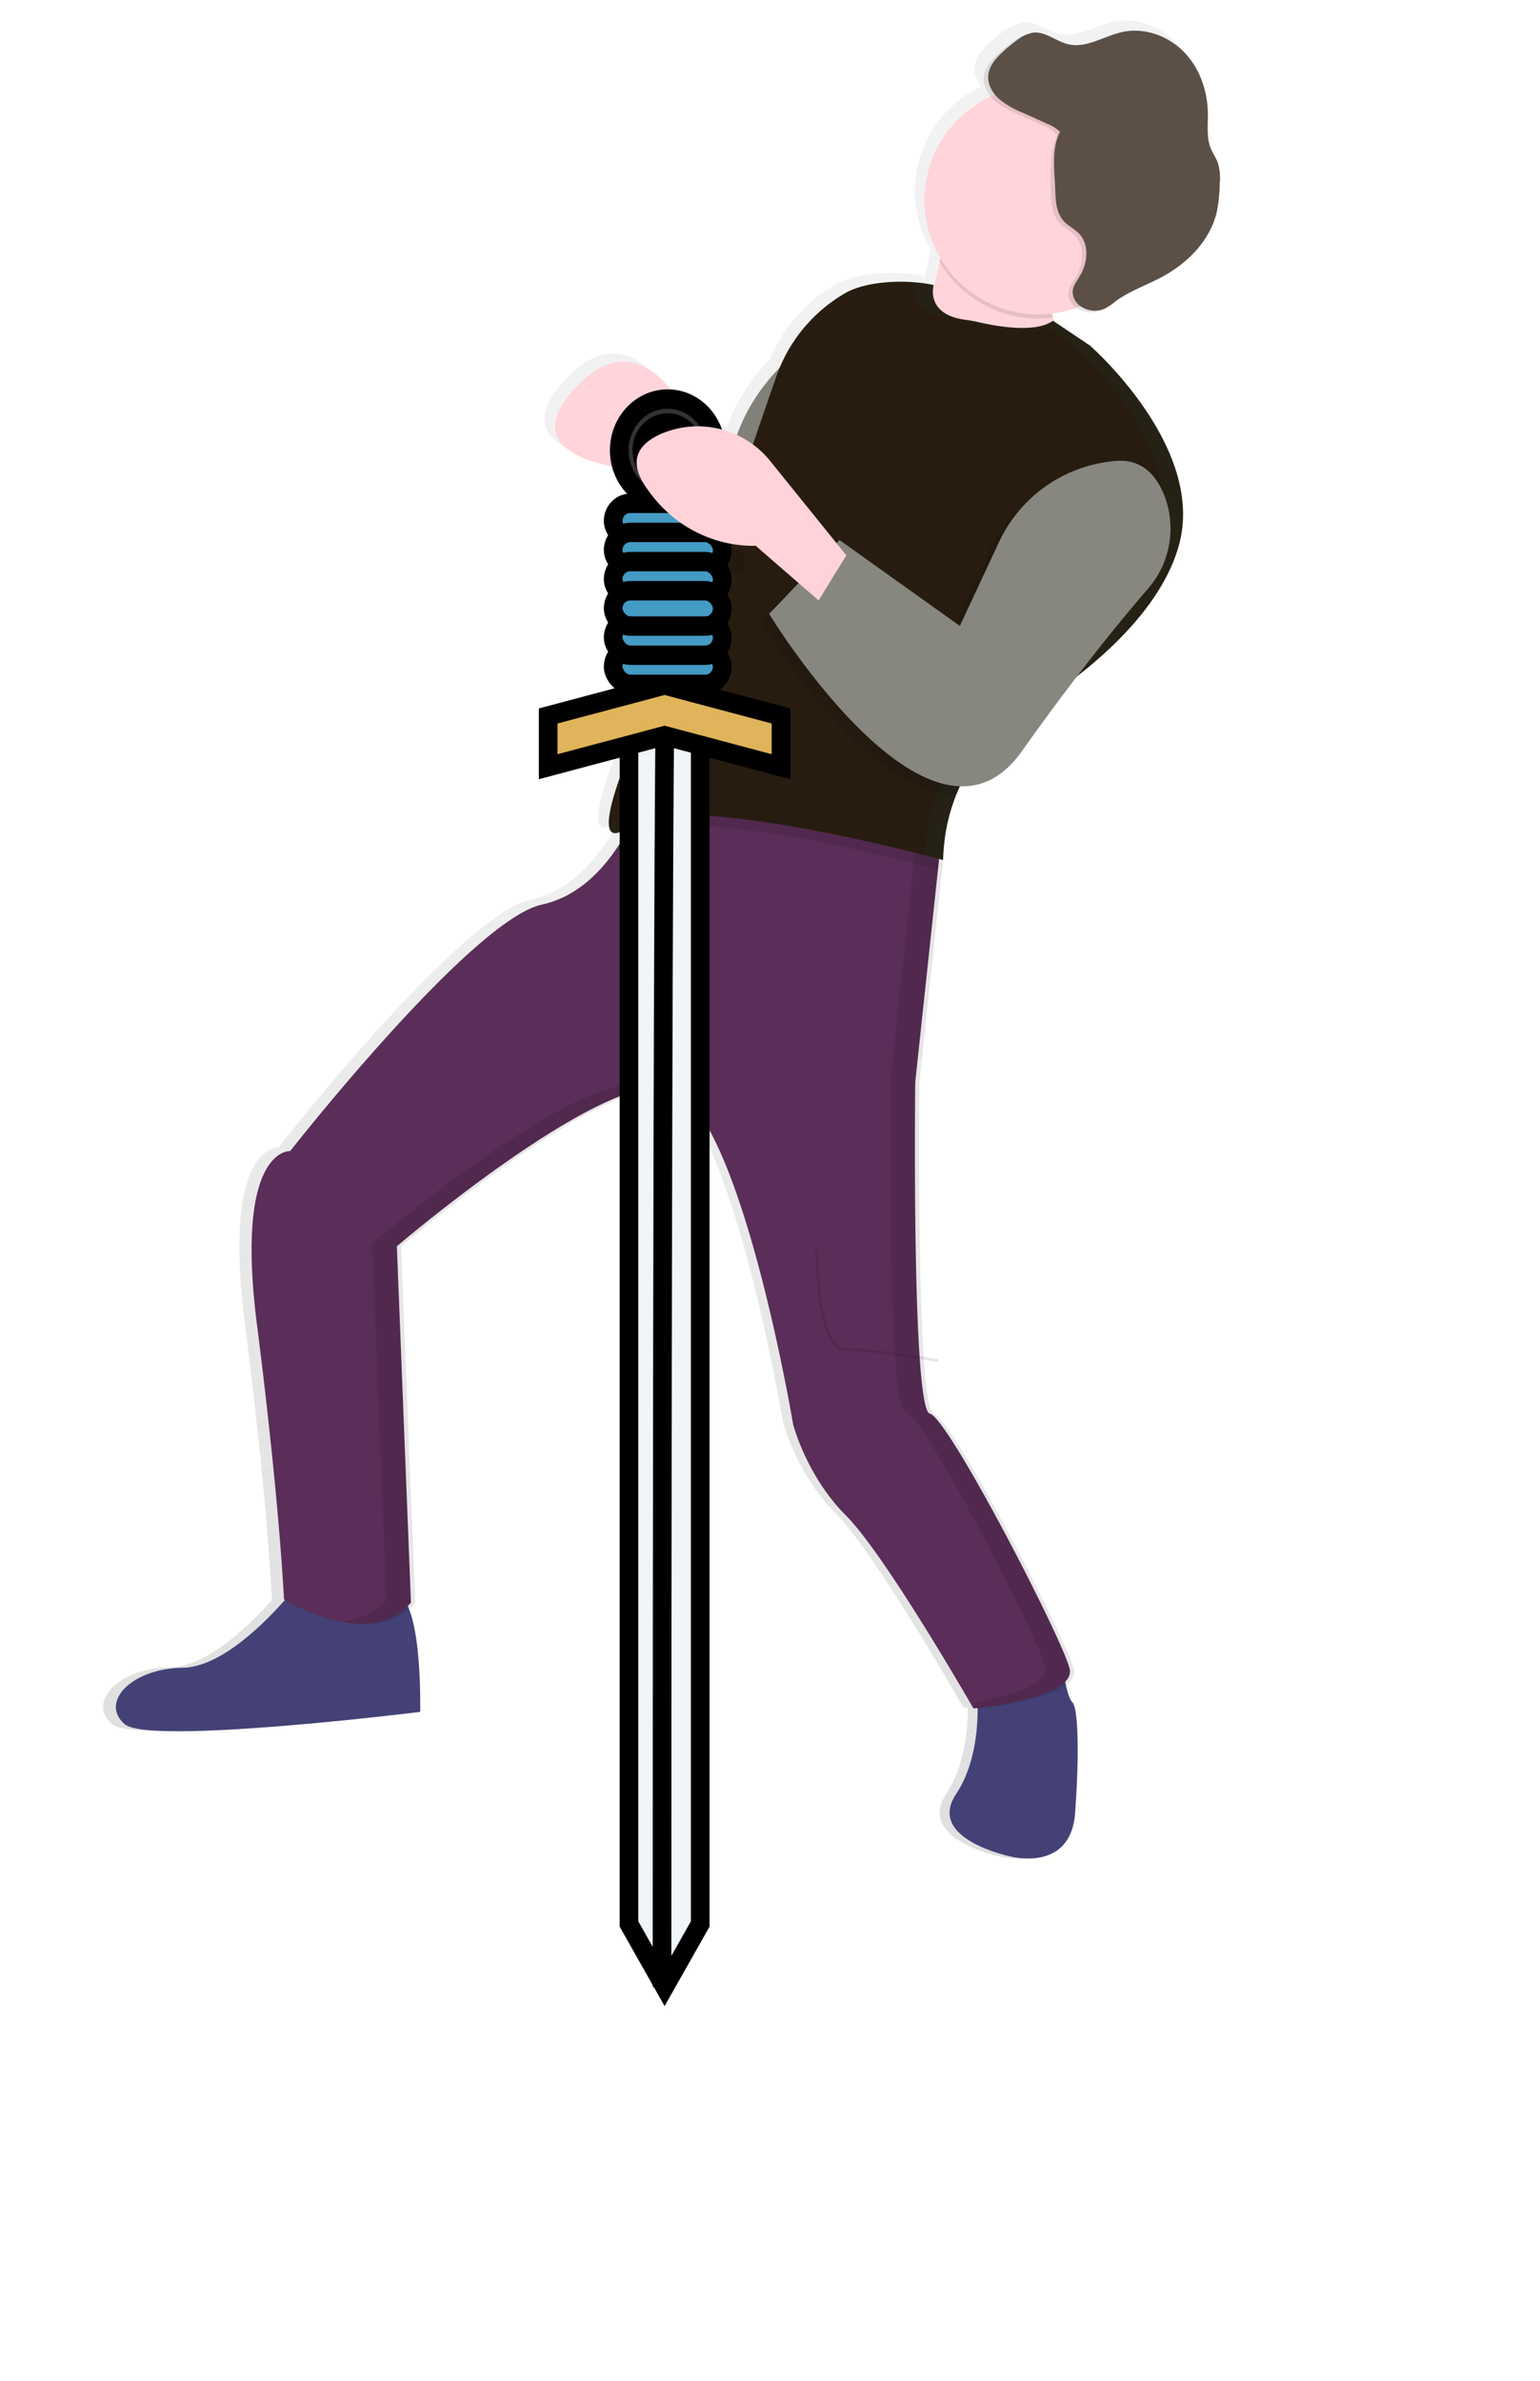 <?xml version="1.0" encoding="UTF-8" standalone="no"?>
<svg
   xmlns:dc="http://purl.org/dc/elements/1.1/"
   xmlns:cc="http://creativecommons.org/ns#"
   xmlns:rdf="http://www.w3.org/1999/02/22-rdf-syntax-ns#"
   xmlns:svg="http://www.w3.org/2000/svg"
   xmlns="http://www.w3.org/2000/svg"
   xmlns:xlink="http://www.w3.org/1999/xlink"
   xmlns:sodipodi="http://sodipodi.sourceforge.net/DTD/sodipodi-0.dtd"
   xmlns:inkscape="http://www.inkscape.org/namespaces/inkscape"
   id="30b67e24-71e0-4c14-b173-6690a8f5300f"
   data-name="Layer 1"
   width="566.61"
   height="876.03"
   viewBox="0 0 566.61 876.03"
   version="1.1"
   sodipodi:docname="DevSoloV2.svg"
   inkscape:version="1.0 (4035a4f, 2020-05-01)">
  <sodipodi:namedview
     inkscape:document-rotation="0"
     pagecolor="#ffffff"
     bordercolor="#666666"
     borderopacity="1"
     objecttolerance="10"
     gridtolerance="10"
     guidetolerance="10"
     inkscape:pageopacity="0"
     inkscape:pageshadow="2"
     inkscape:window-width="1280"
     inkscape:window-height="800"
     id="namedview371"
     showgrid="false"
     inkscape:snap-nodes="false"
     inkscape:zoom="0.52331278"
     inkscape:cx="137.41537"
     inkscape:cy="425.73155"
     inkscape:window-x="0"
     inkscape:window-y="0"
     inkscape:window-maximized="0"
     inkscape:current-layer="30b67e24-71e0-4c14-b173-6690a8f5300f" />
  <defs
     id="defs226">
    <rect
       x="306.265"
       y="133.721"
       width="91.664"
       height="58.233"
       id="rect58" />
    <inkscape:perspective
       sodipodi:type="inkscape:persp3d"
       inkscape:vp_x="0 : 438.015 : 1"
       inkscape:vp_y="0 : 1000 : 0"
       inkscape:vp_z="1066.61 : 438.015 : 1"
       inkscape:persp3d-origin="533.305 : 292.01 : 1"
       id="perspective1317" />
    <linearGradient
       id="80eb2e63-b174-4995-98de-a6f06d09e993"
       x1="660.62"
       y1="785.23"
       x2="660.62"
       y2="108.23"
       gradientTransform="translate(51.69 -65.88) rotate(6.1)"
       gradientUnits="userSpaceOnUse">
      <stop
         offset="0"
         stop-color="gray"
         stop-opacity="0.25"
         id="stop218" />
      <stop
         offset="0.54"
         stop-color="gray"
         stop-opacity="0.12"
         id="stop220" />
      <stop
         offset="1"
         stop-color="gray"
         stop-opacity="0.1"
         id="stop222" />
    </linearGradient>
    <linearGradient
       id="897a3ab3-8922-4256-a8e6-4a2ee8dcb308"
       x1="636.28"
       y1="829.65"
       x2="636.28"
       y2="226.73"
       gradientTransform="matrix(0.97, 0.05, -0.05, 1, 52.93, -28.22)"
       xlink:href="#80eb2e63-b174-4995-98de-a6f06d09e993" />
    <linearGradient
       y2="108.23"
       x2="660.62"
       y1="785.23"
       x1="660.62"
       gradientTransform="rotate(6.1,1549.301,-3474.221)"
       gradientUnits="userSpaceOnUse"
       id="linearGradient79"
       xlink:href="#80eb2e63-b174-4995-98de-a6f06d09e993"
       inkscape:collect="always" />
  </defs>
  <title
     id="title228">be_the_hero</title>
  <path
     style="fill:url(#linearGradient79)"
     d="m 391.997,667.054 c 1.61,-22.22 1.12,-39.26 -1,-41 -0.9,-0.75 -1.73,-3.45 -2.39,-6.3 2.27,-1.7 3.49,-3.69 2.94,-6 -2.66,-11.1 -44.74,-92.82 -51.51,-94.31 -6.77,-1.49 -5.37,-122.59 -5.37,-122.59 l 9.88,-92.38 h -0.14 a 67.34,67.34 0 0 1 4.07,-14.6 c 0.38,-0.93 0.78,-1.83 1.18,-2.72 8.18,0.29 16,-3.34 22.76,-12.89 7.36,-10.4 14.2,-19.65 20.4,-27.76 14.64,-11.4 32.66,-29 37.89,-49.41 9.25,-36.08 -33,-73 -33,-73 l -13.15,-8.85 c -0.17,-0.5 -0.32,-1 -0.46,-1.5 -0.14,-0.5 -0.26,-1 -0.37,-1.46 a 41.72,41.72 0 0 0 8.91,-2.06 v 0 a 9.15,9.15 0 0 0 9,0.77 l 0.18,-0.1 a 8.52,8.52 0 0 0 1.43,-0.5 25.38,25.38 0 0 0 4.06,-2.75 c 5.14,-3.78 11.28,-5.87 16.89,-8.89 9.55,-5.13 17.89,-13.58 20.32,-24.17 a 57.5,57.5 0 0 0 1.09,-10.42 20.25,20.25 0 0 0 -0.62,-7.52 c -0.66,-1.92 -1.89,-3.59 -2.66,-5.47 -1.67,-4.08 -1,-8.68 -1.09,-13.09 -0.12,-8.31 -3,-16.71 -8.82,-22.66 -5.82,-5.95 -14.53,-9.14 -22.63,-7.41 a 43.5,43.5 0 0 0 -6.36,2 c -0.93,0.34 -1.85,0.7 -2.77,1 -3.63,1.33 -7.25,2.34 -11,1.47 -4.49,-1.05 -8.4,-4.82 -13,-4.28 a 8.92,8.92 0 0 0 -2.76,0.84 15,15 0 0 0 -4.57,2.4 52.45,52.45 0 0 0 -5.89,4.88 c -2.34,2.25 -4.58,4.95 -4.91,8.18 a 10.15,10.15 0 0 0 2.56,7.37 42.29,42.29 0 0 0 -18.65,59.73 q -0.12,0.69 -0.25,1.4 a 103.32,103.32 0 0 1 -2.5,10.48 9.06,9.06 0 0 1 0.29,-1.9 c -0.67,-0.15 -1.36,-0.28 -2.07,-0.4 h -0.32 q -0.94,-0.16 -1.9,-0.28 h -0.16 c -9.61,-1.21 -21.34,-0.14 -28,3.67 a 57.17,57.17 0 0 0 -24.29,27.67 68.52,68.52 0 0 0 -15.79,25 34.21,34.21 0 0 0 -15.76,-3.26 c -8.1,-16 -23.42,-35.94 -43.5,-14.63 -21.13,22.43 4.82,29 22.61,30.93 a 19.71,19.71 0 0 0 2.72,5.76 53.88,53.88 0 0 0 4.23,5.58 3.48,3.48 0 0 1 -1.76,0.09 c -4.09,-1.14 -3.79,40.64 14.5,52.83 a 102.56,102.56 0 0 1 -11.74,21.53 120.75,120.75 0 0 0 -15.73,31.29 c -1.89,5.81 -3.24,11.34 -2.86,14.5 v 0 a 5.6,5.6 0 0 0 0.22,1.07 v 0 a 3.51,3.51 0 0 0 0.17,0.43 v 0 a 2.61,2.61 0 0 0 0.22,0.37 v 0 a 2.07,2.07 0 0 0 0.26,0.29 v 0 a 1.83,1.83 0 0 0 0.29,0.22 v 0 a 1.84,1.84 0 0 0 0.33,0.15 v 0 a 2.15,2.15 0 0 0 0.36,0.07 h 0.06 a 2.81,2.81 0 0 0 0.4,0 h 0.08 a 3.88,3.88 0 0 0 0.44,-0.06 h 0.1 l 0.45,-0.12 h 0.15 l 0.46,-0.18 0.2,-0.08 0.5,-0.24 0.22,-0.11 0.57,-0.33 0.21,-0.12 0.71,-0.45 0.14,-0.09 0.91,-0.65 c -0.88,1.72 -1.9,3.59 -3.07,5.52 -5.78,9.44 -15.28,20.38 -29.28,23.46 -26,5.71 -92.91,91.23 -92.91,91.23 0,0 -20.63,-1.43 -12.27,64.33 8.36,65.76 9.94,101.45 9.94,101.45 l 0.37,0.23 c -7.84,8.92 -23.83,24.94 -37.73,25.13 -19.28,0.26 -30.64,12.94 -21.48,20.87 9.16,7.93 109,-4.56 109,-4.56 0,0 0.66,-26.09 -4.09,-38.08 a 23.09,23.09 0 0 0 2.24,-2.27 l -4.93,-131.89 c 0,0 62.33,-53.43 92.72,-58.61 -0.2,-0.11 -0.4,-0.21 -0.59,-0.31 a 21.39,21.39 0 0 1 5.81,-0.11 c 26.56,3.61 46.72,124.69 46.72,124.69 0,0 4.89,19.06 19.49,33.75 14.6,14.69 47,71.44 47,71.44 l 1.35,-0.15 0.18,0.31 v 0 c 0,8.6 -1.31,21.51 -8,31.58 -11,16.58 19.87,23 19.87,23 0,0 22.45,6.23 24.05,-15.99 z"
     fill="url(#80eb2e63-b174-4995-98de-a6f06d09e993)"
     id="path232" />
  <path
     d="m 109.707,582.774 c 0,0 -23.23,30.53 -42.45,30.8 -19.22,0.27 -30.55,12.86 -21.41,20.74 9.14,7.88 108.74,-4.5 108.74,-4.5 0,0 0.94,-37.52 -7.68,-43 -8.62,-5.48 -37.2,-4.04 -37.2,-4.04 z"
     fill="#444176"
     id="path234" />
  <path
     d="m 359.157,619.424 c 0,0 3.56,24.18 -7.42,40.67 -10.98,16.49 19.82,22.85 19.82,22.85 0,0 22.37,6.23 24,-15.86 1.63,-22.09 1.1,-39 -1,-40.8 -2.1,-1.8 -3.85,-14.23 -3.85,-14.23 z"
     fill="#444176"
     id="path236" />
  <path
     d="m 358.177,628.574 c 0,0 -32.36,-56.44 -46.92,-71 -14.56,-14.56 -19.45,-33.56 -19.45,-33.56 0,0 -20.14,-120.39 -46.63,-124 -26.49,-3.61 -99.16,58.5 -99.16,58.5 l 5.18,131.08 c -15.77,18.28 -46.71,-1.16 -46.71,-1.16 0,0 -1.59,-35.56 -9.93,-100.95 -8.34,-65.39 12.21,-64 12.21,-64 0,0 66.67,-85 92.61,-90.68 14,-3.05 23.42,-13.93 29.19,-23.31 a 76.67,76.67 0 0 0 7.16,-15 l 110.83,11.85 -9.82,91.85 c 0,0 -1.36,120.4 5.4,121.89 6.76,1.49 48.74,82.76 51.4,93.79 2.66,11.03 -35.36,14.7 -35.36,14.7 z"
     fill="#565387"
     id="path238"
     style="fill:#5a2e58;fill-opacity:1" />
  <g
     transform="translate(-345.463,-106.446)"
     opacity="0.1"
     id="g244">
    <path
       d="m 652.09,518.78 a 10.92,10.92 0 0 0 -3.91,-1.39 c -26.49,-3.6 -99.16,58.5 -99.16,58.5 L 554.21,707 c -4.73,5.48 -10.83,7.57 -17,7.81 9.37,2.18 20.22,2 27.67,-6.67 L 559.65,577 c 0,0 62.14,-53.07 92.44,-58.22 z"
       transform="translate(-66.64,-11.98)"
       id="path240" />
    <path
       d="m 807.15,732.48 c -2.66,-11 -44.64,-92.3 -51.4,-93.79 -6.76,-1.49 -5.4,-121.89 -5.4,-121.89 l 9.82,-91.85 -10.63,-1.14 -9.82,91.85 c 0,0 -1.36,120.4 5.4,121.89 6.76,1.49 48.74,82.76 51.4,93.79 1.8,7.47 -15,11.54 -26.11,13.39 l 1.39,2.4 c 0,0 38.01,-3.62 35.35,-14.65 z"
       transform="translate(-66.64,-11.98)"
       id="path242" />
  </g>
  <path
     d="m 412.267,151.384 c 0,0 -104.81,-3.53 -85.65,-17.6 11.82,-8.69 16.93,-25.68 19.12,-37.43 a 99.61,99.61 0 0 0 1.58,-12.57 c 0,0 55.87,-5.54 42.13,15.25 -3.6,5.46 -3.75,11.65 -2,17.81 4.93,17.36 24.82,34.54 24.82,34.54 z"
     fill="#ffbec7"
     id="path246"
     style="fill:#ffd4da;fill-opacity:1" />
  <path
     style="fill:#87877f;fill-opacity:1"
     d="m 298.257,126.144 c 0,0 -25.36,14.18 -30.36,46.66 -5,32.48 -9.11,-1 -9.11,-1 0,0 -14.53,13.8 -19,12.56 -4.47,-1.24 -3.68,48.74 20.21,55.14 23.89,6.4 42.76,-98.31 42.76,-98.31 z"
     fill="#dfe5ee"
     id="path248" />
  <path
     d="m 298.257,126.144 c 0,0 -25.36,14.18 -30.36,46.66 -5,32.48 -9.11,-1 -9.11,-1 0,0 -14.53,13.8 -19,12.56 -4.47,-1.24 -3.68,48.74 20.21,55.14 23.89,6.4 42.76,-98.31 42.76,-98.31 z"
     opacity="0.05"
     id="path250" />
  <path
     d="m 261.897,172.154 c 0,0 -19.48,-62 -49.78,-29.89 -30.3,32.11 36.55,31.55 36.55,31.55 z"
     fill="#ffbec7"
     id="path252"
     style="fill:#ffd4da;fill-opacity:1" />
  <path
     d="m 389.457,99.044 c -3.6,5.46 -3.75,11.65 -2,17.81 a 42,42 0 0 1 -41.72,-20.5 99.61,99.61 0 0 0 1.58,-12.57 c 0,0 55.88,-5.54 42.14,15.26 z"
     opacity="0.1"
     id="path254" />
  <circle
     cx="-18.27"
     cy="388.743"
     r="41.99"
     transform="rotate(-81.78)"
     fill="#ffbec7"
     id="circle256"
     style="fill:#ffd4da;fill-opacity:1" />
  <path
     d="m 346.557,306.364 -1.44,13.43 c -12.23,-3.27 -96.13,-25 -113.89,-11.94 a 20.47,20.47 0 0 1 -2.66,1.69 76.67,76.67 0 0 0 7.16,-15 z"
     opacity="0.1"
     id="path258" />
  <path
     d="m 433.967,199.774 c -5.59,21.77 -25.82,40.27 -40.86,51.46 a 169.62,169.62 0 0 1 -17.31,11.42 c 0,0 -15.57,9.07 -23.81,29.34 a 68.77,68.77 0 0 0 -5,24.4 c 0,0 -96.22,-26.41 -115.38,-12.34 -10.07,7.4 -8.48,-3.06 -4.7,-14.64 a 119.83,119.83 0 0 1 15.67,-31.1 c 5.29,-7.61 11.93,-18.76 13.93,-29.15 2.65,-13.8 20.64,-66.29 29,-90.29 a 57.16,57.16 0 0 1 25.62,-31.11 c 7.76,-4.39 22.28,-5.12 32.4,-2.89 0,0 -3.26,10.85 11.72,12.79 1.62,0.21 3.23,0.5 4.82,0.87 6,1.41 20.79,4.22 27.35,-0.52 l 13.61,9.13 c 0,0 42.15,36.76 32.94,72.63 z"
     fill="#dfe5ee"
     id="path260"
     style="fill:#271c0f;fill-opacity:1" />
  <path
     d="m 389.687,54.854 c 0.95,-1.78 0.26,-4.08 -1.1,-5.58 a 14.92,14.92 0 0 0 -5.09,-3.21 l -9.13,-4.14 a 31.78,31.78 0 0 1 -8.49,-5 c -2.44,-2.22 -4.2,-5.43 -3.87,-8.7 0.33,-3.27 2.56,-5.9 4.9,-8.13 a 52.22,52.22 0 0 1 5.87,-4.85 12.77,12.77 0 0 1 5.71,-2.62 c 4.57,-0.54 8.47,3.21 12.95,4.26 6.75,1.58 13.24,-3.09 20,-4.53 8.08,-1.72 16.81,1.46 22.57,7.37 5.76,5.91 8.68,14.27 8.8,22.53 0.07,4.39 -0.57,9 1.09,13 0.76,1.87 2,3.53 2.65,5.44 a 20.08,20.08 0 0 1 0.62,7.48 57,57 0 0 1 -1.05,10.4 c -2.42,10.53 -10.74,18.92 -20.26,24 -5.6,3 -11.72,5.08 -16.84,8.83 a 25.28,25.28 0 0 1 -4,2.73 9.15,9.15 0 0 1 -8.94,-0.77 6.52,6.52 0 0 1 -3,-5.4 c 0.1,-2.14 1.54,-3.95 2.65,-5.78 2.9,-4.77 3.58,-11.53 -0.28,-15.58 -1.69,-1.77 -4,-2.81 -5.67,-4.62 -2.68,-3 -3,-7.32 -3.09,-11.32 -0.26,-7.47 -0.45,-15.25 2.67,-22"
     opacity="0.1"
     id="path262" />
  <path
     d="m 390.197,48.674 a 14.92,14.92 0 0 0 -5.09,-3.21 l -9.13,-4.14 a 31.78,31.78 0 0 1 -8.49,-5 c -2.44,-2.22 -4.2,-5.43 -3.87,-8.7 0.33,-3.27 2.56,-5.9 4.9,-8.13 a 52.22,52.22 0 0 1 5.87,-4.85 12.77,12.77 0 0 1 5.71,-2.62 c 4.57,-0.54 8.47,3.21 12.95,4.26 6.75,1.58 13.24,-3.09 20,-4.53 8.08,-1.72 16.81,1.46 22.57,7.37 5.76,5.91 8.68,14.27 8.8,22.53 0.07,4.39 -0.57,9 1.09,13 0.76,1.87 2,3.53 2.65,5.44 a 20.08,20.08 0 0 1 0.62,7.48 57,57 0 0 1 -1.08,10.36 c -2.42,10.53 -10.74,18.92 -20.26,24 -5.6,3 -11.72,5.08 -16.84,8.83 a 25.28,25.28 0 0 1 -4,2.73 9.15,9.15 0 0 1 -8.94,-0.77 6.52,6.52 0 0 1 -3,-5.4 c 0.1,-2.14 1.54,-3.95 2.65,-5.78 2.9,-4.77 3.58,-11.53 -0.28,-15.58 -1.69,-1.77 -4,-2.81 -5.67,-4.62 -2.68,-3 -3,-7.32 -3.09,-11.32 -0.26,-7.47 -1.53,-14.51 1.59,-21.3"
     fill="#88455e"
     id="path264"
     style="fill:#5c5046;fill-opacity:1" />
  <path
     d="m 418.897,219.434 c -6.15,7.11 -15,17.71 -25.76,31.8 a 169.62,169.62 0 0 1 -17.31,11.42 c 0,0 -15.57,9.07 -23.81,29.34 -32.77,1.72 -72.38,-63.42 -72.38,-63.42 l 25.94,-27.17 44.22,31.6 14.4,-30.85 a 52,52 0 0 1 42.07,-29.78 l 0.69,-0.06 c 9.21,-0.84 14.53,4.66 17.59,11.62 a 33.72,33.72 0 0 1 -5.65,35.5 z"
     opacity="0.1"
     id="path266" />
  <g
     transform="translate(-345.463,-106.446)"
     opacity="0.05"
     id="g274"
     style="fill:#008080">
    <path
       d="m 748.8,222.57 c 0,0 -3.26,10.85 11.72,12.79 1.62,0.21 3.23,0.5 4.82,0.87 a 80.55,80.55 0 0 0 13.58,2.05 c -2.69,-0.42 -5.07,-0.92 -6.75,-1.32 -1.68,-0.4 -3.2,-0.66 -4.82,-0.87 -15,-1.94 -11.72,-12.79 -11.72,-12.79 a 54.79,54.79 0 0 0 -8.95,-1.14 c 0.73,0.13 1.44,0.26 2.12,0.41 z"
       transform="translate(-66.64,-11.98)"
       id="path268"
       style="fill:#008080" />
    <path
       d="m 813.14,245.58 -13.61,-9.13 a 11.74,11.74 0 0 1 -3.34,1.61 l 10.12,6.79 c 0,0 42.14,36.75 32.93,72.62 -5.59,21.77 -25.82,40.27 -40.86,51.46 a 169.62,169.62 0 0 1 -17.31,11.42 c 0,0 -15.57,9.07 -23.81,29.34 A 68.6,68.6 0 0 0 752.34,433 c 4.27,1.09 6.78,1.78 6.78,1.78 a 68.77,68.77 0 0 1 5,-24.4 c 8.24,-20.27 23.81,-29.34 23.81,-29.34 a 169.62,169.62 0 0 0 17.31,-11.42 c 15,-11.18 35.27,-29.69 40.86,-51.46 9.18,-35.83 -32.96,-72.58 -32.96,-72.58 z"
       transform="translate(-66.64,-11.98)"
       id="path270"
       style="fill:#008080" />
    <path
       d="m 636.91,421.75 -0.72,0.5 c 0.38,3.16 2.5,3.94 7.55,0.23 6,-4.38 19.39,-4.84 35,-3.39 -18.46,-2.23 -35.02,-2.34 -41.83,2.66 z"
       transform="translate(-66.64,-11.98)"
       id="path272"
       style="fill:#008080" />
  </g>
  <path
     d="m 251.727,242.924 c 0,0 7.73,20 18.46,27.25 10.73,7.25 24.78,19.54 24.78,19.54"
     opacity="0.05"
     id="path276" />
  <rect
     x="-210.754"
     y="242.371"
     width="8.15"
     height="31.77"
     transform="rotate(-90)"
     opacity="0.1"
     id="rect286" />
  <rect
     x="-197.714"
     y="249.7"
     width="8.96"
     height="18.74"
     transform="rotate(-90)"
     opacity="0.1"
     id="rect288" />
  <path
     d="m 300.407,458.994 c 0,0 0,37.47 10.59,37.47 10.59,0 34.22,4.11 34.22,4.11"
     fill="none"
     stroke="#000000"
     stroke-miterlimit="10"
     opacity="0.1"
     id="path310" />
  <polygon
     transform="translate(-345.463,-106.446)"
     points="636.87,318.84 651.24,303.8 656.86,310.77 646.65,327.34 "
     opacity="0.1"
     id="polygon332" />
  <path
     d="m 367.557,199.444 -14.4,30.84 -44.26,-31.6 -25.9,27.17 c 0,0 59.42,97.72 92.9,50.62 20.31,-28.61 36.67,-48.53 46.38,-59.76 a 33.7,33.7 0 0 0 5.67,-35.5 c -3.06,-7 -8.38,-12.45 -17.59,-11.62 l -0.69,0.07 a 52,52 0 0 0 -42.11,29.78 z"
     fill="#dfe5ee"
     id="path334"
     style="fill:#87877f;fill-opacity:1" />
  <g
     style="stroke-width:1.909"
     transform="matrix(1.941,0,0,2.018,197.287,141.542)"
     id="g1385">
    <path
       id="rect833"
       style="fill:#f0f5fa;fill-opacity:1;stroke:#000000;stroke-width:3.537;stroke-miterlimit:4;stroke-dasharray:none;stroke-opacity:1"
       d="m 31.089,280.623 -6.752,11.483 -6.752,-11.483 V 62.631 h 13.503 z"
       sodipodi:nodetypes="cccccc" />
    <path
       style="fill:none;stroke:#000000;stroke-width:3.537;stroke-linecap:butt;stroke-linejoin:miter;stroke-miterlimit:4;stroke-dasharray:none;stroke-opacity:1"
       d="m 23.848,292.105 c 0,-184.896 0.518,-229.108 0.518,-229.108"
       id="path848"
       sodipodi:nodetypes="cc" />
    <rect
       transform="scale(-1)"
       style="fill:#449bc3;fill-opacity:1;stroke:#000000;stroke-width:3.537;stroke-linejoin:miter;stroke-miterlimit:4;stroke-dasharray:none;stroke-opacity:1"
       id="rect855"
       width="20.678"
       height="6.441"
       x="-35.265"
       y="-54.626"
       ry="3.221" />
    <path
       id="rect850"
       style="fill:#e0b45a;fill-opacity:1;stroke:#000000;stroke-width:3.537;stroke-linejoin:miter;stroke-miterlimit:4;stroke-dasharray:none;stroke-opacity:1"
       d="M 46.403,69.641 24.337,63.987 2.271,69.641 v -4.626 -4.626 l 22.066,-5.653 22.066,5.653 v 4.626 z"
       sodipodi:nodetypes="ccccccccc" />
    <rect
       transform="scale(-1)"
       ry="3.221"
       y="-49.313"
       x="-35.265"
       height="6.441"
       width="20.678"
       id="rect860"
       style="fill:#449bc3;fill-opacity:1;stroke:#000000;stroke-width:3.537;stroke-linejoin:miter;stroke-miterlimit:4;stroke-dasharray:none;stroke-opacity:1" />
    <rect
       transform="scale(-1)"
       style="fill:#449bc3;fill-opacity:1;stroke:#000000;stroke-width:3.537;stroke-linejoin:miter;stroke-miterlimit:4;stroke-dasharray:none;stroke-opacity:1"
       id="rect862"
       width="20.678"
       height="6.441"
       x="-35.265"
       y="-28.063"
       ry="3.221" />
    <rect
       transform="scale(-1)"
       ry="3.221"
       y="-33.376"
       x="-35.265"
       height="6.441"
       width="20.678"
       id="rect864"
       style="fill:#449bc3;fill-opacity:1;stroke:#000000;stroke-width:3.537;stroke-linejoin:miter;stroke-miterlimit:4;stroke-dasharray:none;stroke-opacity:1" />
    <rect
       transform="scale(-1)"
       style="fill:#449bc3;fill-opacity:1;stroke:#000000;stroke-width:3.537;stroke-linejoin:miter;stroke-miterlimit:4;stroke-dasharray:none;stroke-opacity:1"
       id="rect866"
       width="20.678"
       height="6.441"
       x="-35.265"
       y="-38.688"
       ry="3.221" />
    <rect
       transform="scale(-1)"
       ry="3.221"
       y="-44.001"
       x="-35.265"
       height="6.441"
       width="20.678"
       id="rect868"
       style="fill:#449bc3;fill-opacity:1;stroke:#000000;stroke-width:3.537;stroke-linejoin:miter;stroke-miterlimit:4;stroke-dasharray:none;stroke-opacity:1" />
    <ellipse
       transform="scale(-1)"
       style="fill:#333333;fill-opacity:1;stroke:#000000;stroke-width:3.537;stroke-linejoin:miter;stroke-miterlimit:4;stroke-dasharray:none;stroke-opacity:1"
       id="path870"
       cx="-24.922"
       cy="-11.964"
       rx="9.182"
       ry="9.348" />
    <ellipse
       transform="scale(-1)"
       cy="-11.964"
       cx="-24.922"
       id="circle872"
       style="fill:#ffffff;fill-opacity:1;stroke:#000000;stroke-width:3.537;stroke-linejoin:miter;stroke-miterlimit:4;stroke-dasharray:none;stroke-opacity:1"
       rx="4.91"
       ry="4.999" />
  </g>
  <path
     d="m 311.397,204.324 -10.22,16.57 -9.78,-8.49 -13.4,-11.64 c 0,0 -24.78,2 -40.64,-22 -6.8,-10.27 -1.51,-16.15 6.74,-19.5 a 34.24,34.24 0 0 1 39.41,10.5 z"
     fill="#ffbec7"
     id="path330"
     style="fill:#ffd3d9;fill-opacity:1" />
</svg>
